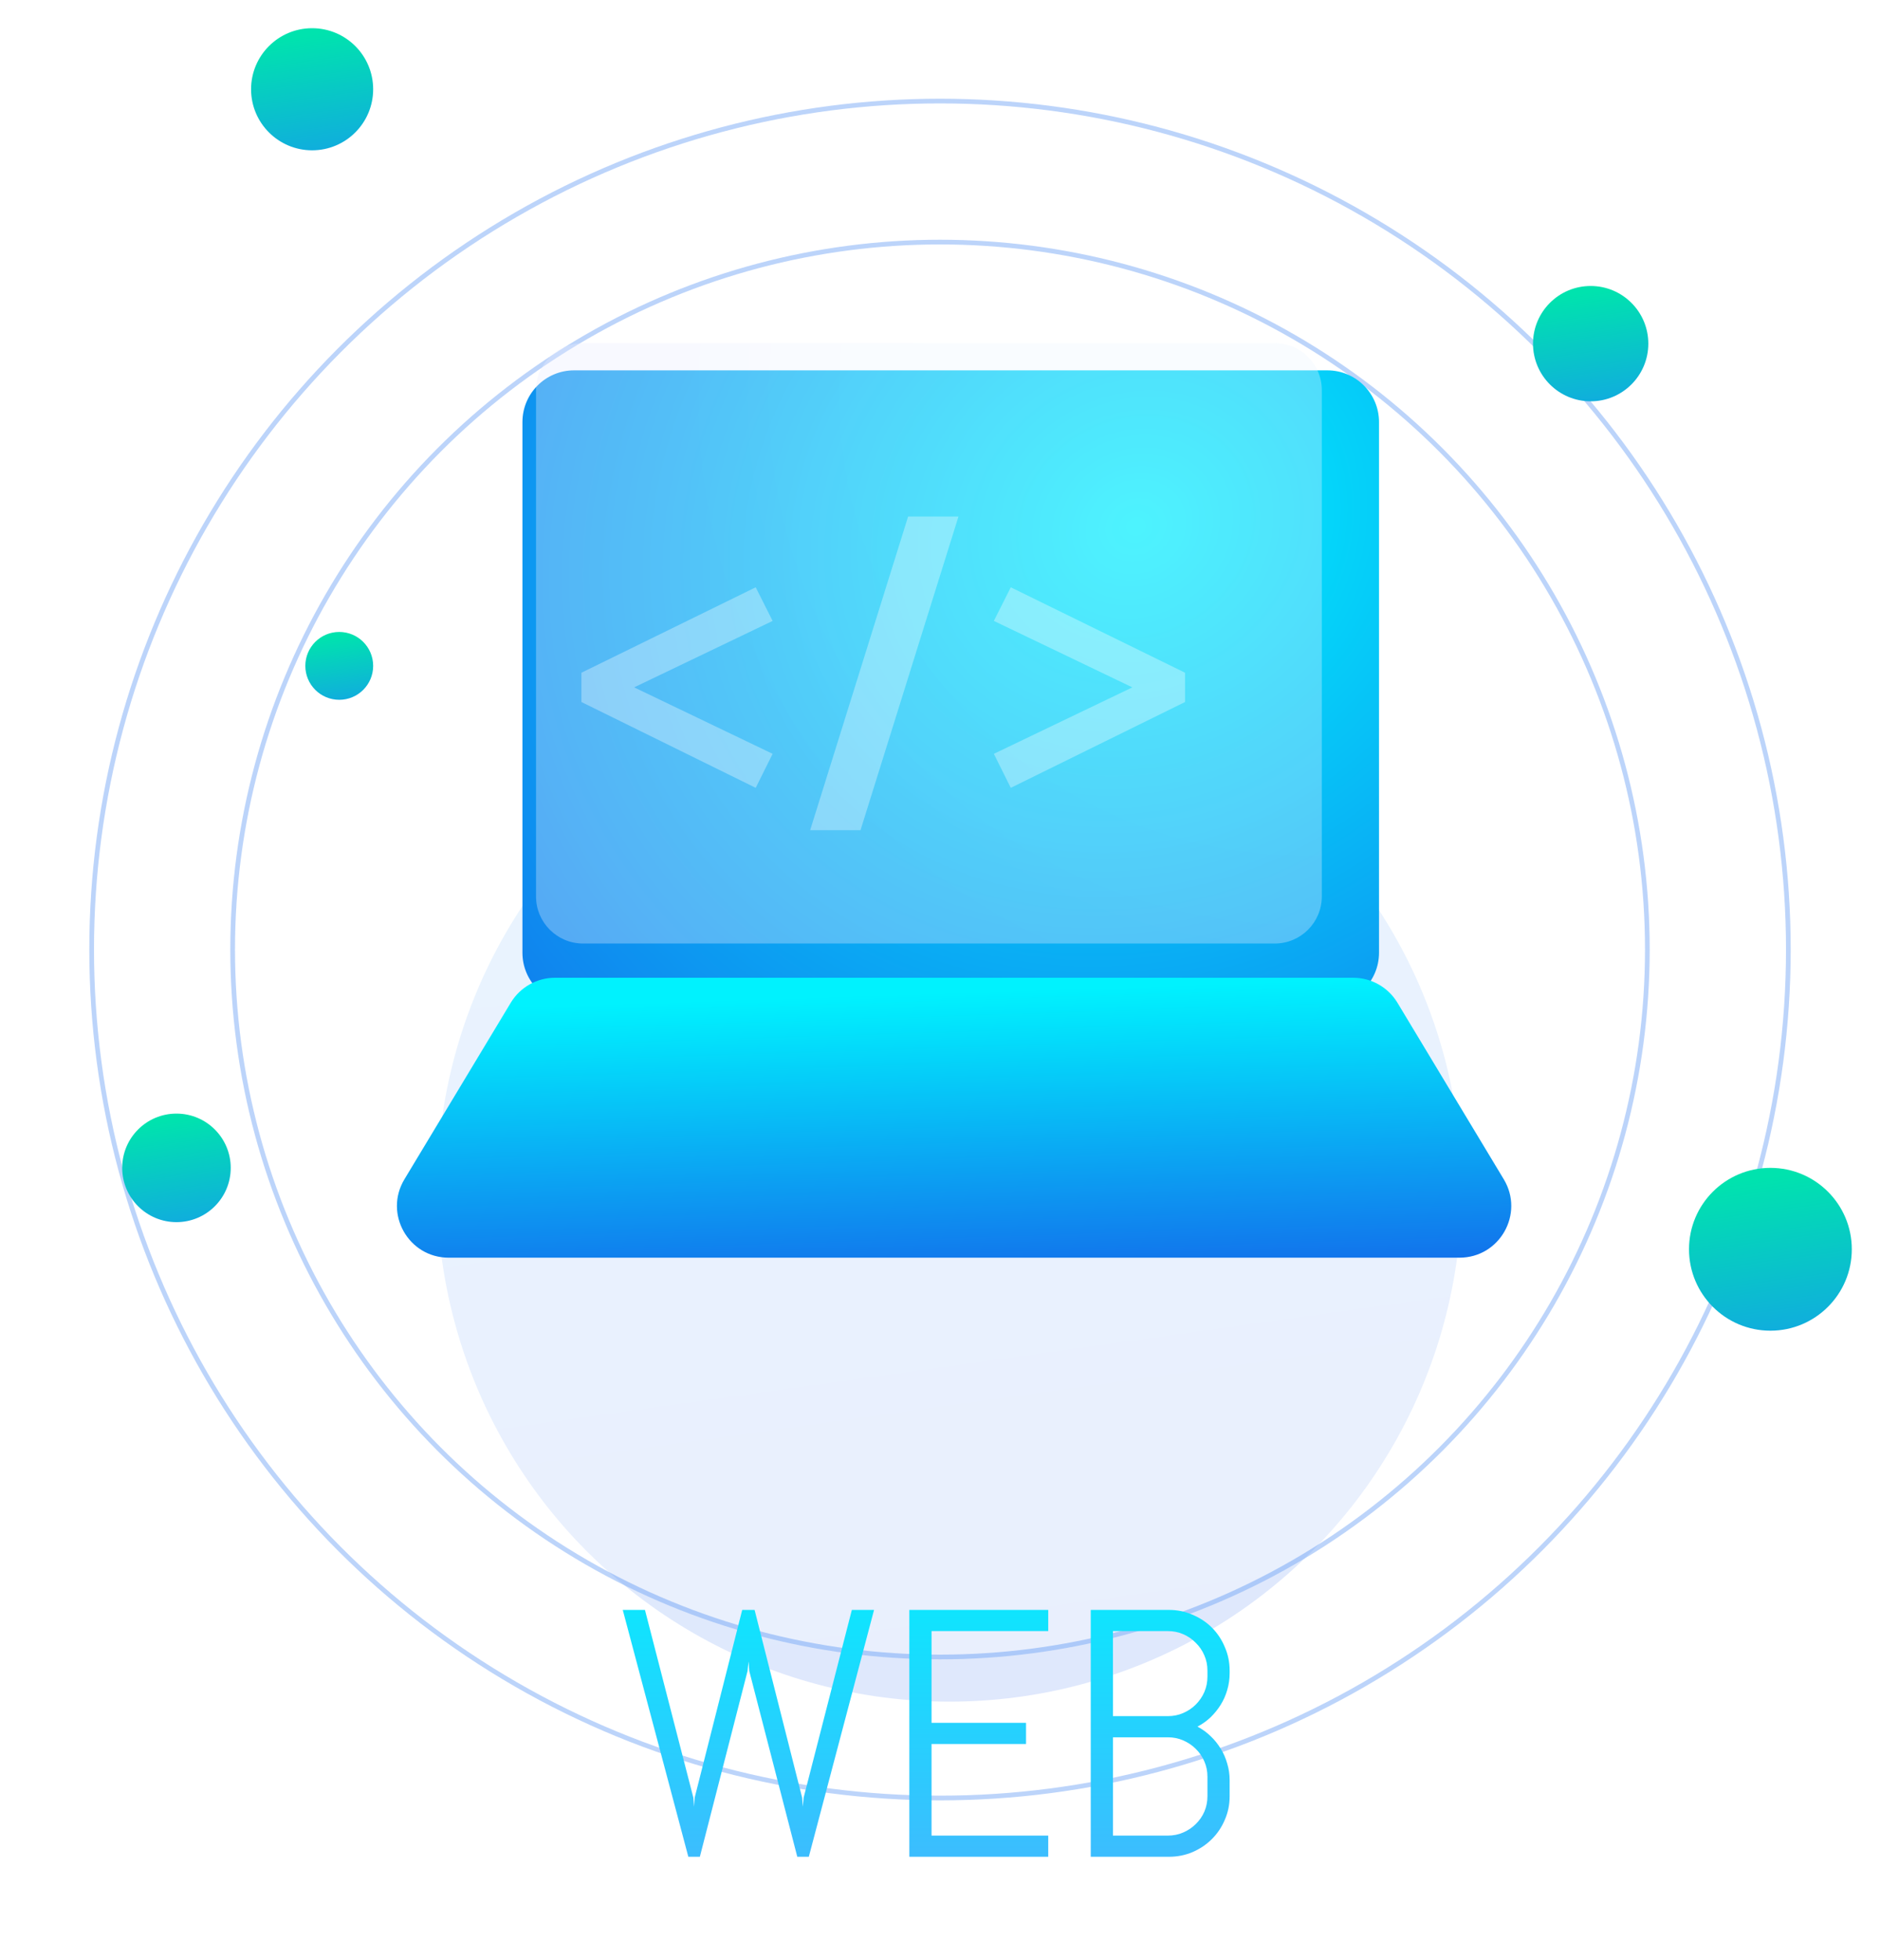 <svg width="400" height="417" viewBox="0 0 400 417" fill="none" xmlns="http://www.w3.org/2000/svg">
<g filter="url(#filter0_di)">
<circle cx="198" cy="257" r="109" fill="url(#paint0_linear)" fill-opacity="0.2"/>
</g>
<g filter="url(#filter1_b)">
<circle cx="200" cy="202" r="181" fill="white" fill-opacity="0.3"/>
<circle cx="200" cy="202" r="180.5" stroke="#1E6FEF" stroke-opacity="0.3"/>
</g>
<g filter="url(#filter2_b)">
<circle cx="200" cy="202" r="151" fill="white" fill-opacity="0.3"/>
<circle cx="200" cy="202" r="150.5" stroke="#1E6FEF" stroke-opacity="0.3"/>
</g>
<path d="M172.089 395H169.635L159.418 355.486L159.271 353.435L159.052 355.486L148.908 395H146.454L132.501 342.485H137.226L147.516 382.402L147.663 384.343L147.809 382.402L157.917 342.485H160.553L170.661 382.402L170.807 384.343L170.99 382.402L181.244 342.485H185.968L172.089 395ZM193.476 395V342.485H223.029V346.99H198.2V366.509H218.305V371.013H198.2V390.496H223.029V395H193.476ZM261.627 382.109C261.627 383.892 261.286 385.564 260.602 387.126C259.943 388.689 259.027 390.056 257.855 391.228C256.684 392.4 255.304 393.328 253.717 394.011C252.155 394.67 250.482 395 248.7 395H232.074V342.485H248.7C250.482 342.485 252.155 342.827 253.717 343.511C255.304 344.17 256.684 345.085 257.855 346.257C259.027 347.429 259.943 348.809 260.602 350.396C261.286 351.958 261.627 353.63 261.627 355.413V355.925C261.627 357.17 261.457 358.367 261.115 359.514C260.797 360.637 260.333 361.687 259.723 362.664C259.113 363.64 258.393 364.531 257.562 365.337C256.732 366.118 255.805 366.777 254.779 367.314C255.805 367.852 256.732 368.523 257.562 369.329C258.393 370.11 259.113 371.001 259.723 372.002C260.333 372.979 260.797 374.041 261.115 375.188C261.457 376.311 261.627 377.495 261.627 378.74V382.109ZM256.903 377.971C256.903 376.799 256.684 375.713 256.244 374.712C255.805 373.687 255.194 372.795 254.413 372.039C253.656 371.282 252.765 370.684 251.74 370.244C250.739 369.805 249.652 369.585 248.48 369.585H236.798V390.496H248.48C249.652 390.496 250.739 390.276 251.74 389.836C252.765 389.397 253.656 388.799 254.413 388.042C255.194 387.285 255.805 386.406 256.244 385.405C256.684 384.38 256.903 383.281 256.903 382.109V377.971ZM256.903 355.413C256.903 354.241 256.684 353.154 256.244 352.153C255.805 351.128 255.194 350.237 254.413 349.48C253.656 348.699 252.765 348.088 251.74 347.649C250.739 347.209 249.652 346.99 248.48 346.99H236.798V365.081H248.48C249.652 365.081 250.739 364.861 251.74 364.421C252.765 363.982 253.656 363.384 254.413 362.627C255.194 361.846 255.805 360.955 256.244 359.954C256.684 358.928 256.903 357.83 256.903 356.658V355.413Z" fill="url(#paint1_linear)"/>
<g filter="url(#filter3_di)">
<circle cx="334.439" cy="77.106" r="12.267" fill="url(#paint2_linear)"/>
</g>
<g filter="url(#filter4_di)">
<circle cx="372.682" cy="269.765" r="17.318" fill="url(#paint3_linear)"/>
</g>
<g filter="url(#filter5_di)">
<circle cx="62.408" cy="22.988" r="12.988" fill="url(#paint4_linear)"/>
</g>
<g filter="url(#filter6_di)">
<circle cx="68.18" cy="145.655" r="7.216" fill="url(#paint5_linear)"/>
</g>
<g filter="url(#filter7_di)">
<circle cx="33.545" cy="252.447" r="11.545" fill="url(#paint6_linear)"/>
</g>
<g filter="url(#filter8_di)">
<path d="M107.158 93.785C107.158 87.71 112.083 82.785 118.158 82.785H278.407C284.482 82.785 289.407 87.71 289.407 93.785V206.678C289.407 212.753 284.482 217.678 278.407 217.678H118.158C112.083 217.678 107.158 212.753 107.158 206.678V93.785Z" fill="url(#paint7_radial)"/>
</g>
<g filter="url(#filter9_bdii)">
<path d="M115.051 77C115.051 71.477 119.528 67 125.051 67H272.232C277.754 67 282.232 71.477 282.232 77V184.718C282.232 190.24 277.754 194.718 272.232 194.718H125.051C119.528 194.718 115.051 190.24 115.051 184.718V77Z" fill="url(#paint8_radial)" fill-opacity="0.1"/>
<path d="M115.051 77C115.051 71.477 119.528 67 125.051 67H272.232C277.754 67 282.232 71.477 282.232 77V184.718C282.232 190.24 277.754 194.718 272.232 194.718H125.051C119.528 194.718 115.051 190.24 115.051 184.718V77Z" fill="white" fill-opacity="0.25"/>
</g>
<g filter="url(#filter10_bdii)">
<path d="M170.789 160.601L174.388 153.364L144.923 139.227L174.388 125.091L170.789 117.938L133.706 136.114V142.341L170.789 160.601Z" fill="white" fill-opacity="0.33"/>
<path d="M213.932 102.876H203.218L182.375 169.604H193.089L213.932 102.876Z" fill="white" fill-opacity="0.33"/>
<path d="M262.141 142.341V136.114L225.058 117.938L221.459 125.091L250.924 139.227L221.459 153.364L225.058 160.601L262.141 142.341Z" fill="white" fill-opacity="0.33"/>
</g>
<g filter="url(#filter11_di)">
<path d="M104.669 217.324C106.659 214.02 110.234 212 114.091 212H283.909C287.766 212 291.341 214.02 293.331 217.324L315.954 254.878C320.371 262.209 315.091 271.554 306.532 271.554H91.468C82.909 271.554 77.629 262.209 82.046 254.878L104.669 217.324Z" fill="url(#paint9_linear)"/>
</g>
<defs>
<filter id="filter0_di" x="67" y="138" width="250" height="250" filterUnits="userSpaceOnUse" color-interpolation-filters="sRGB">
<feFlood flood-opacity="0" result="BackgroundImageFix"/>
<feColorMatrix in="SourceAlpha" type="matrix" values="0 0 0 0 0 0 0 0 0 0 0 0 0 0 0 0 0 0 127 0"/>
<feOffset dx="-6" dy="6"/>
<feGaussianBlur stdDeviation="8"/>
<feColorMatrix type="matrix" values="0 0 0 0 0.094 0 0 0 0 0.569 0 0 0 0 0.965 0 0 0 0.2 0"/>
<feBlend mode="normal" in2="BackgroundImageFix" result="effect1_dropShadow"/>
<feBlend mode="normal" in="SourceGraphic" in2="effect1_dropShadow" result="shape"/>
<feColorMatrix in="SourceAlpha" type="matrix" values="0 0 0 0 0 0 0 0 0 0 0 0 0 0 0 0 0 0 127 0" result="hardAlpha"/>
<feOffset dx="10" dy="-10"/>
<feGaussianBlur stdDeviation="10"/>
<feComposite in2="hardAlpha" operator="arithmetic" k2="-1" k3="1"/>
<feColorMatrix type="matrix" values="0 0 0 0 1 0 0 0 0 1 0 0 0 0 1 0 0 0 0.24 0"/>
<feBlend mode="normal" in2="shape" result="effect2_innerShadow"/>
</filter>
<filter id="filter1_b" x="-35" y="-33" width="470" height="470" filterUnits="userSpaceOnUse" color-interpolation-filters="sRGB">
<feFlood flood-opacity="0" result="BackgroundImageFix"/>
<feGaussianBlur in="BackgroundImage" stdDeviation="27"/>
<feComposite in2="SourceAlpha" operator="in" result="effect1_backgroundBlur"/>
<feBlend mode="normal" in="SourceGraphic" in2="effect1_backgroundBlur" result="shape"/>
</filter>
<filter id="filter2_b" x="-5" y="-3" width="410" height="410" filterUnits="userSpaceOnUse" color-interpolation-filters="sRGB">
<feFlood flood-opacity="0" result="BackgroundImageFix"/>
<feGaussianBlur in="BackgroundImage" stdDeviation="27"/>
<feComposite in2="SourceAlpha" operator="in" result="effect1_backgroundBlur"/>
<feBlend mode="normal" in="SourceGraphic" in2="effect1_backgroundBlur" result="shape"/>
</filter>
<filter id="filter3_di" x="300.173" y="54.839" width="56.533" height="56.533" filterUnits="userSpaceOnUse" color-interpolation-filters="sRGB">
<feFlood flood-opacity="0" result="BackgroundImageFix"/>
<feColorMatrix in="SourceAlpha" type="matrix" values="0 0 0 0 0 0 0 0 0 0 0 0 0 0 0 0 0 0 127 0"/>
<feOffset dx="-6" dy="6"/>
<feGaussianBlur stdDeviation="8"/>
<feColorMatrix type="matrix" values="0 0 0 0 0.094 0 0 0 0 0.569 0 0 0 0 0.965 0 0 0 0.2 0"/>
<feBlend mode="normal" in2="BackgroundImageFix" result="effect1_dropShadow"/>
<feBlend mode="normal" in="SourceGraphic" in2="effect1_dropShadow" result="shape"/>
<feColorMatrix in="SourceAlpha" type="matrix" values="0 0 0 0 0 0 0 0 0 0 0 0 0 0 0 0 0 0 127 0" result="hardAlpha"/>
<feOffset dx="10" dy="-10"/>
<feGaussianBlur stdDeviation="10"/>
<feComposite in2="hardAlpha" operator="arithmetic" k2="-1" k3="1"/>
<feColorMatrix type="matrix" values="0 0 0 0 1 0 0 0 0 1 0 0 0 0 1 0 0 0 0.24 0"/>
<feBlend mode="normal" in2="shape" result="effect2_innerShadow"/>
</filter>
<filter id="filter4_di" x="333.365" y="242.447" width="66.635" height="66.635" filterUnits="userSpaceOnUse" color-interpolation-filters="sRGB">
<feFlood flood-opacity="0" result="BackgroundImageFix"/>
<feColorMatrix in="SourceAlpha" type="matrix" values="0 0 0 0 0 0 0 0 0 0 0 0 0 0 0 0 0 0 127 0"/>
<feOffset dx="-6" dy="6"/>
<feGaussianBlur stdDeviation="8"/>
<feColorMatrix type="matrix" values="0 0 0 0 0.094 0 0 0 0 0.569 0 0 0 0 0.965 0 0 0 0.2 0"/>
<feBlend mode="normal" in2="BackgroundImageFix" result="effect1_dropShadow"/>
<feBlend mode="normal" in="SourceGraphic" in2="effect1_dropShadow" result="shape"/>
<feColorMatrix in="SourceAlpha" type="matrix" values="0 0 0 0 0 0 0 0 0 0 0 0 0 0 0 0 0 0 127 0" result="hardAlpha"/>
<feOffset dx="10" dy="-10"/>
<feGaussianBlur stdDeviation="10"/>
<feComposite in2="hardAlpha" operator="arithmetic" k2="-1" k3="1"/>
<feColorMatrix type="matrix" values="0 0 0 0 1 0 0 0 0 1 0 0 0 0 1 0 0 0 0.24 0"/>
<feBlend mode="normal" in2="shape" result="effect2_innerShadow"/>
</filter>
<filter id="filter5_di" x="27.42" y="0" width="57.977" height="57.977" filterUnits="userSpaceOnUse" color-interpolation-filters="sRGB">
<feFlood flood-opacity="0" result="BackgroundImageFix"/>
<feColorMatrix in="SourceAlpha" type="matrix" values="0 0 0 0 0 0 0 0 0 0 0 0 0 0 0 0 0 0 127 0"/>
<feOffset dx="-6" dy="6"/>
<feGaussianBlur stdDeviation="8"/>
<feColorMatrix type="matrix" values="0 0 0 0 0.094 0 0 0 0 0.569 0 0 0 0 0.965 0 0 0 0.2 0"/>
<feBlend mode="normal" in2="BackgroundImageFix" result="effect1_dropShadow"/>
<feBlend mode="normal" in="SourceGraphic" in2="effect1_dropShadow" result="shape"/>
<feColorMatrix in="SourceAlpha" type="matrix" values="0 0 0 0 0 0 0 0 0 0 0 0 0 0 0 0 0 0 127 0" result="hardAlpha"/>
<feOffset dx="10" dy="-10"/>
<feGaussianBlur stdDeviation="10"/>
<feComposite in2="hardAlpha" operator="arithmetic" k2="-1" k3="1"/>
<feColorMatrix type="matrix" values="0 0 0 0 1 0 0 0 0 1 0 0 0 0 1 0 0 0 0.24 0"/>
<feBlend mode="normal" in2="shape" result="effect2_innerShadow"/>
</filter>
<filter id="filter6_di" x="38.965" y="128.439" width="46.431" height="46.431" filterUnits="userSpaceOnUse" color-interpolation-filters="sRGB">
<feFlood flood-opacity="0" result="BackgroundImageFix"/>
<feColorMatrix in="SourceAlpha" type="matrix" values="0 0 0 0 0 0 0 0 0 0 0 0 0 0 0 0 0 0 127 0"/>
<feOffset dx="-6" dy="6"/>
<feGaussianBlur stdDeviation="8"/>
<feColorMatrix type="matrix" values="0 0 0 0 0.094 0 0 0 0 0.569 0 0 0 0 0.965 0 0 0 0.2 0"/>
<feBlend mode="normal" in2="BackgroundImageFix" result="effect1_dropShadow"/>
<feBlend mode="normal" in="SourceGraphic" in2="effect1_dropShadow" result="shape"/>
<feColorMatrix in="SourceAlpha" type="matrix" values="0 0 0 0 0 0 0 0 0 0 0 0 0 0 0 0 0 0 127 0" result="hardAlpha"/>
<feOffset dx="10" dy="-10"/>
<feGaussianBlur stdDeviation="10"/>
<feComposite in2="hardAlpha" operator="arithmetic" k2="-1" k3="1"/>
<feColorMatrix type="matrix" values="0 0 0 0 1 0 0 0 0 1 0 0 0 0 1 0 0 0 0.24 0"/>
<feBlend mode="normal" in2="shape" result="effect2_innerShadow"/>
</filter>
<filter id="filter7_di" x="0" y="230.902" width="55.09" height="55.09" filterUnits="userSpaceOnUse" color-interpolation-filters="sRGB">
<feFlood flood-opacity="0" result="BackgroundImageFix"/>
<feColorMatrix in="SourceAlpha" type="matrix" values="0 0 0 0 0 0 0 0 0 0 0 0 0 0 0 0 0 0 127 0"/>
<feOffset dx="-6" dy="6"/>
<feGaussianBlur stdDeviation="8"/>
<feColorMatrix type="matrix" values="0 0 0 0 0.094 0 0 0 0 0.569 0 0 0 0 0.965 0 0 0 0.2 0"/>
<feBlend mode="normal" in2="BackgroundImageFix" result="effect1_dropShadow"/>
<feBlend mode="normal" in="SourceGraphic" in2="effect1_dropShadow" result="shape"/>
<feColorMatrix in="SourceAlpha" type="matrix" values="0 0 0 0 0 0 0 0 0 0 0 0 0 0 0 0 0 0 127 0" result="hardAlpha"/>
<feOffset dx="10" dy="-10"/>
<feGaussianBlur stdDeviation="10"/>
<feComposite in2="hardAlpha" operator="arithmetic" k2="-1" k3="1"/>
<feColorMatrix type="matrix" values="0 0 0 0 1 0 0 0 0 1 0 0 0 0 1 0 0 0 0.24 0"/>
<feBlend mode="normal" in2="shape" result="effect2_innerShadow"/>
</filter>
<filter id="filter8_di" x="85.158" y="72.785" width="214.249" height="166.893" filterUnits="userSpaceOnUse" color-interpolation-filters="sRGB">
<feFlood flood-opacity="0" result="BackgroundImageFix"/>
<feColorMatrix in="SourceAlpha" type="matrix" values="0 0 0 0 0 0 0 0 0 0 0 0 0 0 0 0 0 0 127 0"/>
<feOffset dx="-6" dy="6"/>
<feGaussianBlur stdDeviation="8"/>
<feColorMatrix type="matrix" values="0 0 0 0 0.094 0 0 0 0 0.569 0 0 0 0 0.965 0 0 0 0.2 0"/>
<feBlend mode="normal" in2="BackgroundImageFix" result="effect1_dropShadow"/>
<feBlend mode="normal" in="SourceGraphic" in2="effect1_dropShadow" result="shape"/>
<feColorMatrix in="SourceAlpha" type="matrix" values="0 0 0 0 0 0 0 0 0 0 0 0 0 0 0 0 0 0 127 0" result="hardAlpha"/>
<feOffset dx="10" dy="-10"/>
<feGaussianBlur stdDeviation="10"/>
<feComposite in2="hardAlpha" operator="arithmetic" k2="-1" k3="1"/>
<feColorMatrix type="matrix" values="0 0 0 0 1 0 0 0 0 1 0 0 0 0 1 0 0 0 0.24 0"/>
<feBlend mode="normal" in2="shape" result="effect2_innerShadow"/>
</filter>
<filter id="filter9_bdii" x="90.051" y="39" width="235.181" height="195.718" filterUnits="userSpaceOnUse" color-interpolation-filters="sRGB">
<feFlood flood-opacity="0" result="BackgroundImageFix"/>
<feGaussianBlur in="BackgroundImage" stdDeviation="10"/>
<feComposite in2="SourceAlpha" operator="in" result="effect1_backgroundBlur"/>
<feColorMatrix in="SourceAlpha" type="matrix" values="0 0 0 0 0 0 0 0 0 0 0 0 0 0 0 0 0 0 127 0"/>
<feOffset dx="9" dy="6"/>
<feGaussianBlur stdDeviation="17"/>
<feColorMatrix type="matrix" values="0 0 0 0 0 0 0 0 0 0 0 0 0 0 0 0 0 0 0.1 0"/>
<feBlend mode="normal" in2="effect1_backgroundBlur" result="effect2_dropShadow"/>
<feBlend mode="normal" in="SourceGraphic" in2="effect2_dropShadow" result="shape"/>
<feColorMatrix in="SourceAlpha" type="matrix" values="0 0 0 0 0 0 0 0 0 0 0 0 0 0 0 0 0 0 127 0" result="hardAlpha"/>
<feOffset dx="-10" dy="10"/>
<feGaussianBlur stdDeviation="5"/>
<feComposite in2="hardAlpha" operator="arithmetic" k2="-1" k3="1"/>
<feColorMatrix type="matrix" values="0 0 0 0 1 0 0 0 0 1 0 0 0 0 1 0 0 0 0.15 0"/>
<feBlend mode="normal" in2="shape" result="effect3_innerShadow"/>
<feColorMatrix in="SourceAlpha" type="matrix" values="0 0 0 0 0 0 0 0 0 0 0 0 0 0 0 0 0 0 127 0" result="hardAlpha"/>
<feOffset dy="-10"/>
<feGaussianBlur stdDeviation="5"/>
<feComposite in2="hardAlpha" operator="arithmetic" k2="-1" k3="1"/>
<feColorMatrix type="matrix" values="0 0 0 0 0.102 0 0 0 0 0.22 0 0 0 0 0.89 0 0 0 0.15 0"/>
<feBlend mode="normal" in2="effect3_innerShadow" result="effect4_innerShadow"/>
</filter>
<filter id="filter10_bdii" x="113.706" y="82.876" width="168.435" height="107.729" filterUnits="userSpaceOnUse" color-interpolation-filters="sRGB">
<feFlood flood-opacity="0" result="BackgroundImageFix"/>
<feGaussianBlur in="BackgroundImage" stdDeviation="10"/>
<feComposite in2="SourceAlpha" operator="in" result="effect1_backgroundBlur"/>
<feColorMatrix in="SourceAlpha" type="matrix" values="0 0 0 0 0 0 0 0 0 0 0 0 0 0 0 0 0 0 127 0"/>
<feOffset dy="7"/>
<feGaussianBlur stdDeviation="7"/>
<feColorMatrix type="matrix" values="0 0 0 0 0 0 0 0 0 0 0 0 0 0 0 0 0 0 0.1 0"/>
<feBlend mode="normal" in2="effect1_backgroundBlur" result="effect2_dropShadow"/>
<feBlend mode="normal" in="SourceGraphic" in2="effect2_dropShadow" result="shape"/>
<feColorMatrix in="SourceAlpha" type="matrix" values="0 0 0 0 0 0 0 0 0 0 0 0 0 0 0 0 0 0 127 0" result="hardAlpha"/>
<feOffset dx="-10" dy="10"/>
<feGaussianBlur stdDeviation="5"/>
<feComposite in2="hardAlpha" operator="arithmetic" k2="-1" k3="1"/>
<feColorMatrix type="matrix" values="0 0 0 0 1 0 0 0 0 1 0 0 0 0 1 0 0 0 0.15 0"/>
<feBlend mode="normal" in2="shape" result="effect3_innerShadow"/>
<feColorMatrix in="SourceAlpha" type="matrix" values="0 0 0 0 0 0 0 0 0 0 0 0 0 0 0 0 0 0 127 0" result="hardAlpha"/>
<feOffset dy="-10"/>
<feGaussianBlur stdDeviation="5"/>
<feComposite in2="hardAlpha" operator="arithmetic" k2="-1" k3="1"/>
<feColorMatrix type="matrix" values="0 0 0 0 0.102 0 0 0 0 0.22 0 0 0 0 0.89 0 0 0 0.15 0"/>
<feBlend mode="normal" in2="effect3_innerShadow" result="effect4_innerShadow"/>
</filter>
<filter id="filter11_di" x="58.451" y="202" width="269.098" height="91.554" filterUnits="userSpaceOnUse" color-interpolation-filters="sRGB">
<feFlood flood-opacity="0" result="BackgroundImageFix"/>
<feColorMatrix in="SourceAlpha" type="matrix" values="0 0 0 0 0 0 0 0 0 0 0 0 0 0 0 0 0 0 127 0"/>
<feOffset dx="-6" dy="6"/>
<feGaussianBlur stdDeviation="8"/>
<feColorMatrix type="matrix" values="0 0 0 0 0.094 0 0 0 0 0.569 0 0 0 0 0.965 0 0 0 0.2 0"/>
<feBlend mode="normal" in2="BackgroundImageFix" result="effect1_dropShadow"/>
<feBlend mode="normal" in="SourceGraphic" in2="effect1_dropShadow" result="shape"/>
<feColorMatrix in="SourceAlpha" type="matrix" values="0 0 0 0 0 0 0 0 0 0 0 0 0 0 0 0 0 0 127 0" result="hardAlpha"/>
<feOffset dx="10" dy="-10"/>
<feGaussianBlur stdDeviation="10"/>
<feComposite in2="hardAlpha" operator="arithmetic" k2="-1" k3="1"/>
<feColorMatrix type="matrix" values="0 0 0 0 1 0 0 0 0 1 0 0 0 0 1 0 0 0 0.24 0"/>
<feBlend mode="normal" in2="shape" result="effect2_innerShadow"/>
</filter>
<linearGradient id="paint0_linear" x1="195.537" y1="159.819" x2="239.533" y2="474.445" gradientUnits="userSpaceOnUse">
<stop stop-color="#1891F6"/>
<stop offset="1" stop-color="#1A38E3"/>
</linearGradient>
<linearGradient id="paint1_linear" x1="198" y1="321" x2="198" y2="417" gradientUnits="userSpaceOnUse">
<stop offset="0.041" stop-color="#00F2FE"/>
<stop offset="1" stop-color="#4FACFE"/>
</linearGradient>
<linearGradient id="paint2_linear" x1="334.162" y1="66.169" x2="339.113" y2="101.577" gradientUnits="userSpaceOnUse">
<stop stop-color="#00E3AE"/>
<stop offset="1" stop-color="#1891F6"/>
</linearGradient>
<linearGradient id="paint3_linear" x1="372.291" y1="254.325" x2="379.281" y2="304.312" gradientUnits="userSpaceOnUse">
<stop stop-color="#00E3AE"/>
<stop offset="1" stop-color="#1891F6"/>
</linearGradient>
<linearGradient id="paint4_linear" x1="62.114" y1="11.408" x2="67.357" y2="48.899" gradientUnits="userSpaceOnUse">
<stop stop-color="#00E3AE"/>
<stop offset="1" stop-color="#1891F6"/>
</linearGradient>
<linearGradient id="paint5_linear" x1="68.017" y1="139.222" x2="70.93" y2="160.05" gradientUnits="userSpaceOnUse">
<stop stop-color="#00E3AE"/>
<stop offset="1" stop-color="#1891F6"/>
</linearGradient>
<linearGradient id="paint6_linear" x1="33.284" y1="242.154" x2="37.944" y2="275.478" gradientUnits="userSpaceOnUse">
<stop stop-color="#00E3AE"/>
<stop offset="1" stop-color="#1891F6"/>
</linearGradient>
<radialGradient id="paint7_radial" cx="0" cy="0" r="1" gradientUnits="userSpaceOnUse" gradientTransform="translate(238.105 115.432) rotate(148.921) scale(275.208 243.439)">
<stop stop-color="#00F2FE"/>
<stop offset="1" stop-color="#1A38E3"/>
</radialGradient>
<radialGradient id="paint8_radial" cx="0" cy="0" r="1" gradientUnits="userSpaceOnUse" gradientTransform="translate(282.564 74.149) rotate(142.417) scale(157.635 152.385)">
<stop offset="0.526" stop-color="#B0DBFF"/>
<stop offset="1" stop-color="#9CAAFA"/>
</radialGradient>
<linearGradient id="paint9_linear" x1="196.13" y1="215.229" x2="199" y2="302.766" gradientUnits="userSpaceOnUse">
<stop stop-color="#00F2FE"/>
<stop offset="1" stop-color="#1A38E3"/>
</linearGradient>
</defs>
</svg>
